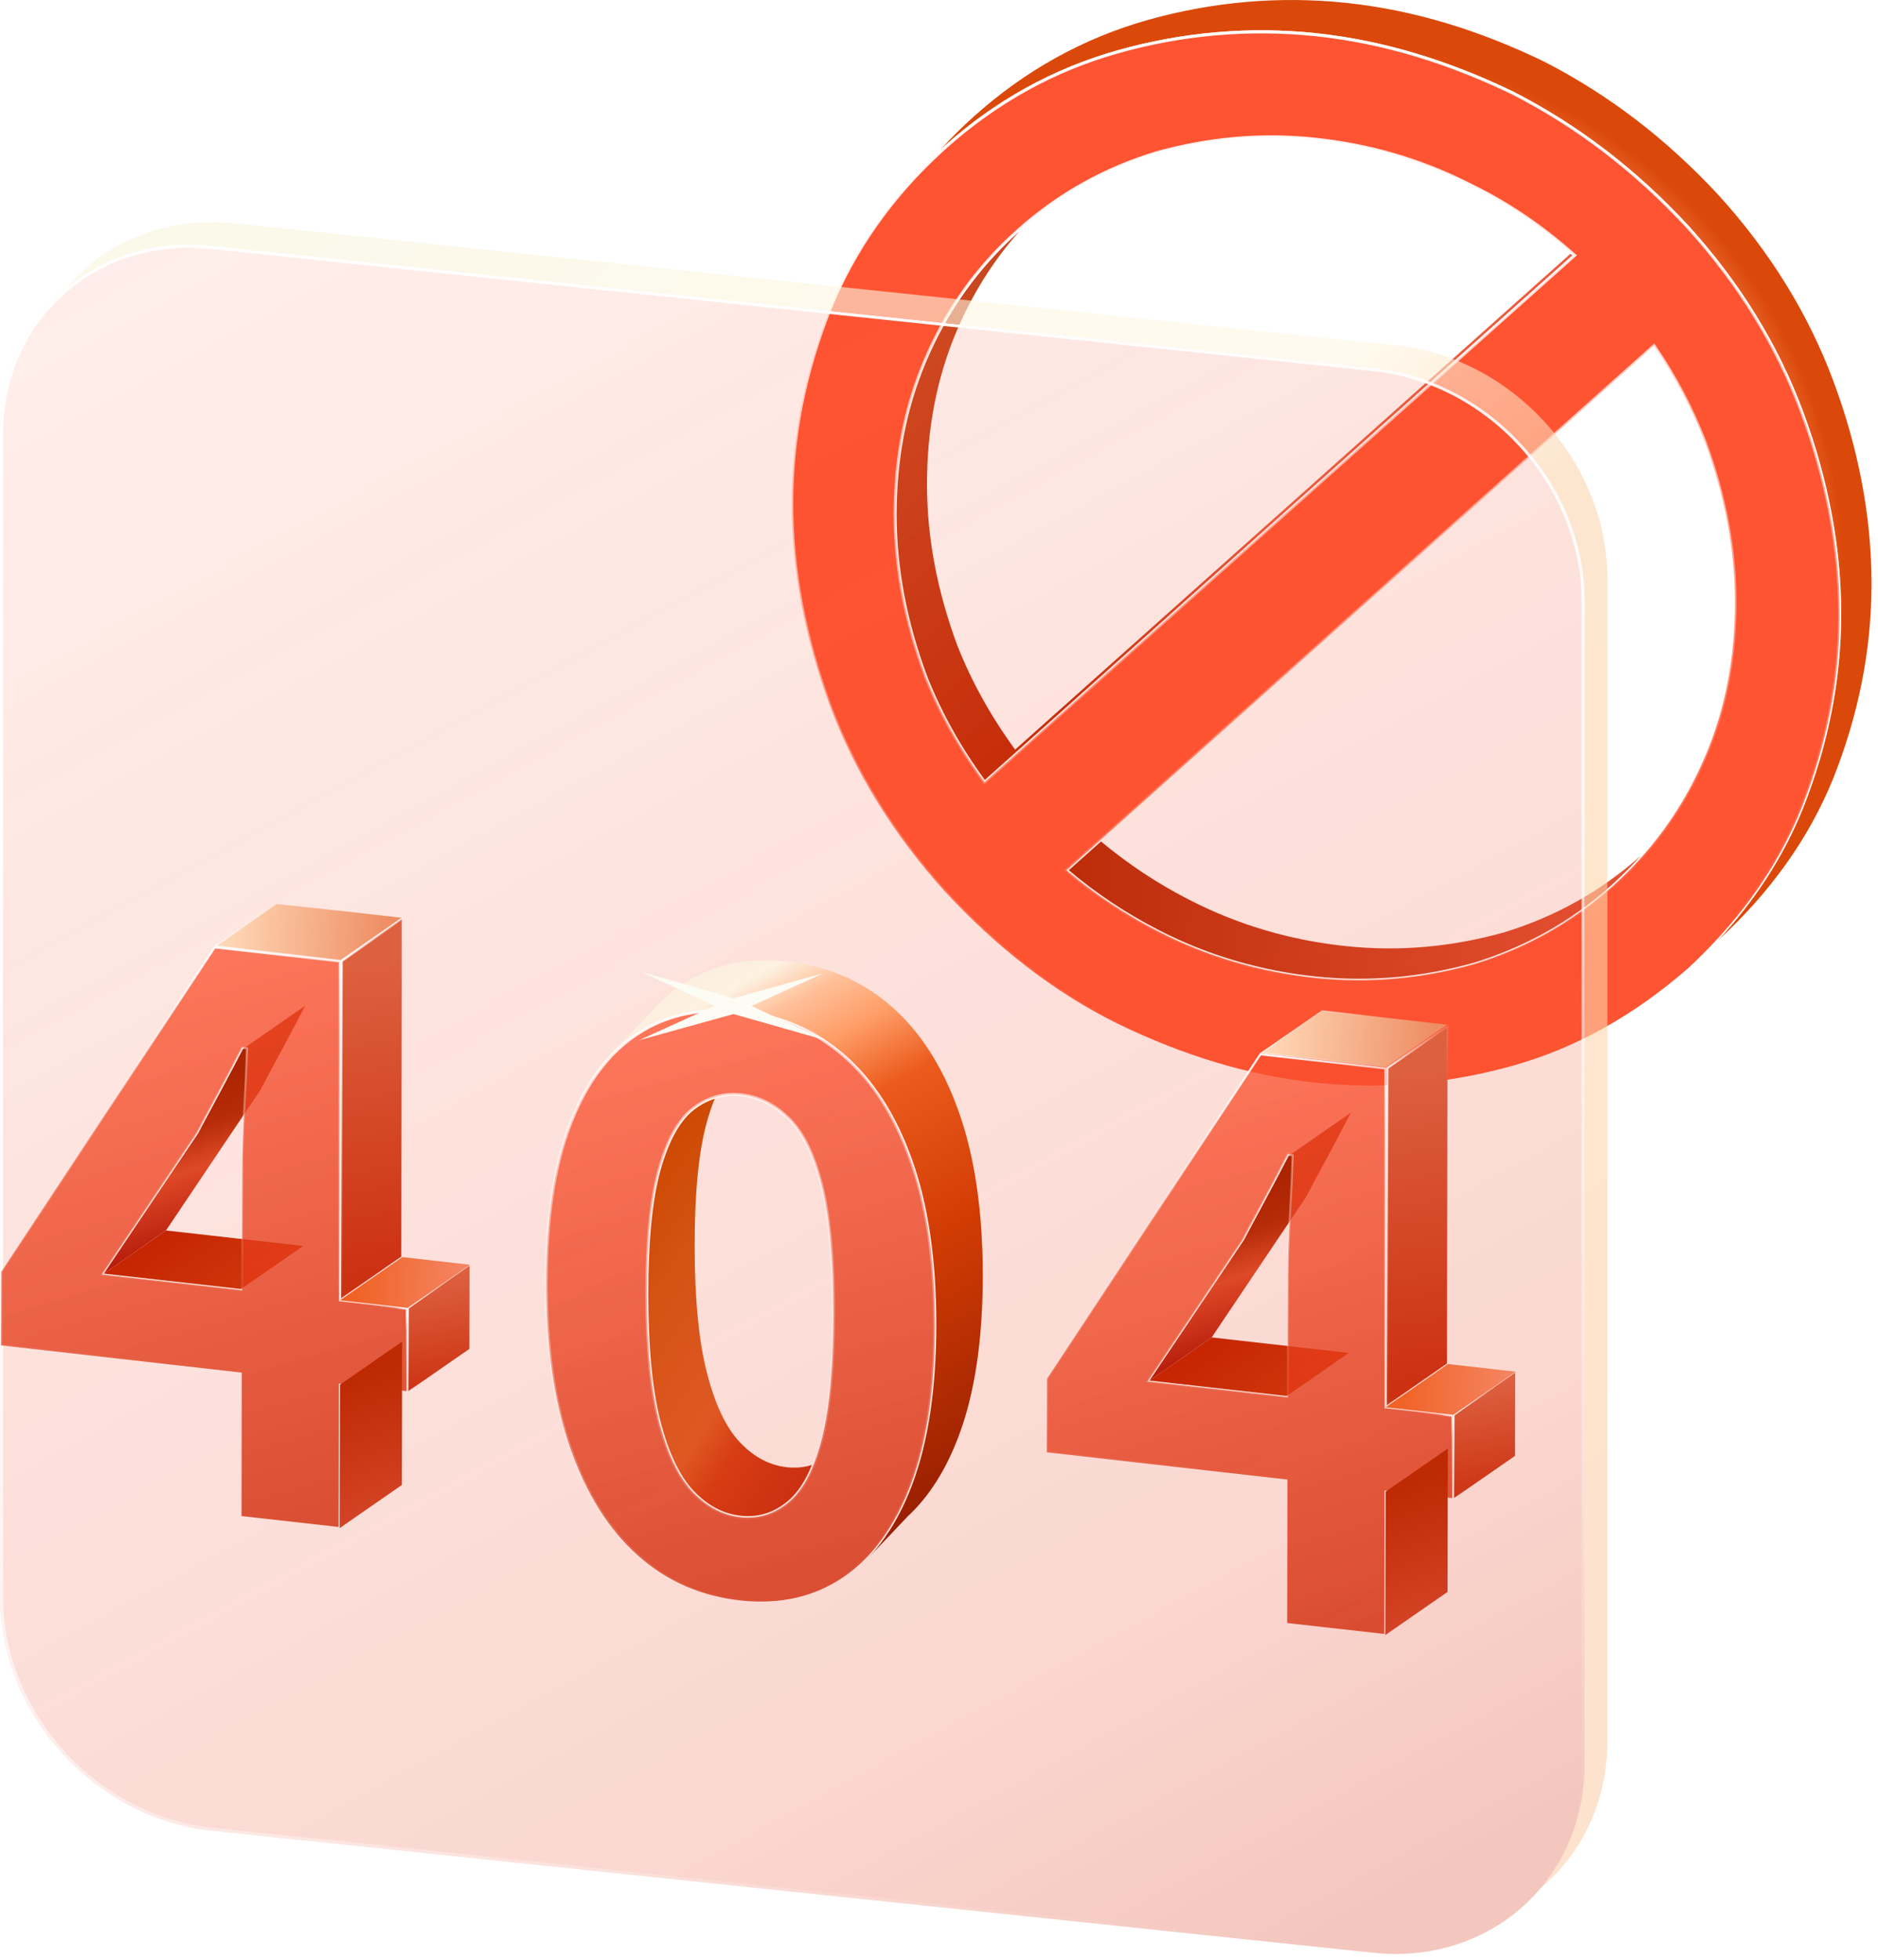 <svg width="183" height="191" viewBox="0 0 183 191" fill="none" xmlns="http://www.w3.org/2000/svg">
    <path d="M182.369 56.861C182.369 63.387 181.086 69.654 178.656 75.803C176.226 81.822 172.383 87.048 167.517 91.532C167.506 91.538 167.5 91.549 167.489 91.555C170.983 87.769 173.784 83.51 175.703 78.756C178.133 72.613 179.415 66.34 179.415 59.815C179.415 53.283 178.133 46.623 175.703 40.097C173.272 33.571 169.559 27.541 164.564 22.027C159.444 16.492 153.813 12.194 147.541 8.97C141.139 5.865 134.737 3.918 128.211 3.232C121.68 2.546 115.148 3.136 108.876 4.909C102.603 6.681 96.972 9.803 91.982 14.27C91.858 14.382 91.74 14.489 91.616 14.607C92.657 13.46 93.765 12.363 94.935 11.316C99.925 6.849 105.557 3.727 111.829 1.949C118.102 0.183 124.633 -0.408 131.164 0.279C137.69 0.965 144.092 2.911 150.494 6.017C156.767 9.24 162.398 13.538 167.517 19.074C172.513 24.587 176.226 30.618 178.656 37.143C181.086 43.669 182.369 50.324 182.369 56.861Z"
          fill="url(#paint0_angular)"/>
    <path d="M91.717 14.718L91.717 14.718L91.719 14.716C91.832 14.608 91.94 14.51 92.054 14.406L92.081 14.381C92.081 14.381 92.081 14.381 92.082 14.381C97.055 9.929 102.666 6.819 108.916 5.053C115.17 3.286 121.682 2.697 128.194 3.381C134.7 4.066 141.085 6.006 147.473 9.104C153.728 12.319 159.345 16.606 164.452 22.129C169.436 27.628 173.138 33.643 175.561 40.149C177.986 46.66 179.265 53.297 179.265 59.815C179.265 66.32 177.986 72.574 175.562 78.701C173.652 83.436 170.86 87.679 167.378 91.453L167.378 91.453C166.459 92.456 165.483 93.432 164.463 94.374C159.358 98.811 153.747 102.05 147.499 103.815C141.244 105.582 134.732 106.176 128.226 105.492C121.714 104.808 115.329 102.856 108.94 99.762C102.687 96.678 97.071 92.257 92.092 86.88C87.108 81.38 83.282 75.231 80.854 68.719C78.429 62.078 77.15 55.558 77.15 49.053C77.15 42.542 78.428 36.294 80.852 30.167C83.217 24.322 86.917 19.103 91.717 14.718ZM157.113 86.378L157.113 86.378C158.147 85.452 159.113 84.486 160.006 83.474C162.571 80.593 164.582 77.372 166.107 73.82C168.17 69.028 169.067 63.978 169.067 58.712C169.067 53.444 168.039 48.2 166.11 42.987L166.109 42.984C164.845 39.779 163.248 36.725 161.272 33.83L161.176 33.689L161.048 33.802L107.189 81.879L104.049 84.681L103.92 84.796L104.053 84.907C106.762 87.193 109.668 89.118 112.778 90.72C117.785 93.3 122.928 94.74 128.194 95.293C133.463 95.846 138.601 95.355 143.608 93.961L143.612 93.96C148.628 92.429 153.125 89.943 157.113 86.378ZM99.19 22.468L99.186 22.471L99.178 22.478C95.189 26.037 92.234 30.235 90.178 35.031L90.178 35.031C88.121 39.834 87.224 44.878 87.224 50.144C87.224 55.413 88.251 60.657 90.175 65.864L90.175 65.864L90.176 65.867C91.593 69.468 93.496 72.877 95.843 76.083L95.941 76.216L96.064 76.106L153.31 24.997L153.441 24.88L153.305 24.769C153.278 24.747 153.251 24.722 153.221 24.695L153.22 24.694C153.192 24.669 153.161 24.64 153.128 24.613C150.155 21.996 146.921 19.806 143.506 18.136C138.499 15.556 133.362 14.111 128.096 13.558C122.828 13.005 117.69 13.502 112.677 14.896L112.677 14.896L112.673 14.897C107.683 16.421 103.198 18.888 99.228 22.434C99.212 22.446 99.201 22.458 99.195 22.463L99.194 22.464C99.192 22.466 99.191 22.467 99.19 22.468Z"
          fill="#FF5432" stroke="url(#paint1_linear)" stroke-width="0.3"/>
    <path d="M153.212 24.885L95.965 75.994C93.625 72.798 91.729 69.4 90.317 65.811C88.399 60.619 87.375 55.393 87.375 50.144C87.375 44.895 88.269 39.872 90.317 35.09C92.365 30.314 95.307 26.139 99.279 22.59C99.296 22.578 99.307 22.561 99.324 22.55C96.781 25.408 94.784 28.609 93.271 32.136C91.223 36.913 90.329 41.942 90.329 47.191C90.329 52.439 91.352 57.666 93.271 62.858C94.683 66.447 96.579 69.839 98.919 73.04L153.032 24.727C153.094 24.772 153.15 24.834 153.212 24.885Z"
          fill="url(#paint2_linear)"/>
    <path d="M159.894 83.375C159.005 84.382 158.043 85.344 157.013 86.266C153.042 89.816 148.564 92.291 143.568 93.816C138.578 95.205 133.459 95.695 128.21 95.144C122.962 94.592 117.837 93.158 112.847 90.587C109.747 88.989 106.85 87.071 104.149 84.792L107.289 81.991C109.933 84.202 112.768 86.069 115.8 87.633C120.79 90.204 125.915 91.639 131.164 92.19C136.412 92.741 141.532 92.252 146.522 90.862C151.489 89.349 155.939 86.891 159.894 83.375Z"
          fill="url(#paint3_linear)"/>
    <g filter="url(#filter0_bf)">
        <path d="M156.629 56.398V169.636C156.629 175.545 154.148 180.6 150.164 183.935C152.83 180.744 154.415 176.564 154.415 171.849V58.611C154.415 47.236 145.191 37.055 133.826 35.861L20.588 23.96C15.122 23.384 10.16 24.99 6.475 28.068C10.242 23.579 16.151 21.047 22.802 21.747L136.04 33.647C147.405 34.841 156.629 45.023 156.629 56.398Z"
              fill="url(#paint4_linear)" fill-opacity="0.6"/>
    </g>
    <g filter="url(#filter1_b)">
        <path d="M154.416 58.611V171.849C154.416 176.564 152.83 180.744 150.164 183.935C146.396 188.434 140.477 190.976 133.827 190.276L20.589 178.376C9.213 177.171 0 166.99 0 155.615V42.377C0 36.468 2.491 31.403 6.475 28.068C10.161 24.99 15.123 23.384 20.589 23.96L133.827 35.86C145.192 37.055 154.416 47.236 154.416 58.611Z"
              fill="url(#paint5_linear)"/>
        <path d="M133.843 190.127L133.827 190.276L133.843 190.127L20.605 178.227C20.605 178.227 20.605 178.227 20.604 178.227C9.305 177.03 0.15 166.913 0.15 155.615V42.377C0.15 36.511 2.622 31.489 6.571 28.183C10.225 25.131 15.146 23.537 20.573 24.109L20.573 24.109L133.811 36.01C145.101 37.196 154.266 47.313 154.266 58.611V171.849C154.266 176.53 152.692 180.675 150.049 183.839C146.314 188.298 140.444 190.822 133.843 190.127Z"
              stroke="url(#paint6_linear)" stroke-width="0.3"/>
    </g>
    <path d="M10.117 124.1L16.176 119.895L29.543 121.405L23.484 125.602L10.117 124.1Z" fill="url(#paint7_linear)"/>
    <path fill-rule="evenodd" clip-rule="evenodd"
          d="M29.73 98.002L23.672 102.207C22.977 103.555 22.259 104.918 21.516 106.298C20.774 107.667 20.033 109.06 19.292 110.453L19.278 110.463L10.116 124.099L16.175 119.894L25.337 106.266L23.718 107.387L25.345 106.257C25.967 105.076 26.601 103.9 27.231 102.73C27.346 102.518 27.46 102.305 27.575 102.093C28.318 100.713 29.036 99.35 29.73 98.002Z"
          fill="url(#paint8_linear)"/>
    <path d="M33.035 126.696L33.035 126.785L33.124 126.795L39.633 127.528L39.617 135.55L33.13 134.819L33.019 134.807L33.019 134.918L32.995 148.786L23.535 147.722L23.559 133.833L23.56 133.743L23.471 133.733L0.1 131.098L0.116 123.917L20.921 92.311L33.101 93.682L33.035 126.696ZM24.066 102.243L24.069 102.151L23.976 102.141L23.674 102.108L23.606 102.101L23.575 102.162C22.881 103.508 22.163 104.872 21.42 106.251C21.306 106.463 21.191 106.675 21.077 106.888C20.447 108.056 19.814 109.231 19.193 110.412L10.034 124.043L9.942 124.18L10.106 124.199L23.473 125.709L23.584 125.722L23.584 125.61L23.608 113.86V113.86C23.608 112.221 23.674 110.271 23.796 108.011C23.927 105.74 24.017 103.82 24.066 102.243Z"
          fill="url(#paint9_linear)"/>
    <path d="M33.035 126.696L33.035 126.785L33.124 126.795L39.633 127.528L39.617 135.55L33.13 134.819L33.019 134.807L33.019 134.918L32.995 148.786L23.535 147.722L23.559 133.833L23.56 133.743L23.471 133.733L0.1 131.098L0.116 123.917L20.921 92.311L33.101 93.682L33.035 126.696ZM24.066 102.243L24.069 102.151L23.976 102.141L23.674 102.108L23.606 102.101L23.575 102.162C22.881 103.508 22.163 104.872 21.42 106.251C21.306 106.463 21.191 106.675 21.077 106.888C20.447 108.056 19.814 109.231 19.193 110.412L10.034 124.043L9.942 124.18L10.106 124.199L23.473 125.709L23.584 125.722L23.584 125.61L23.608 113.86V113.86C23.608 112.221 23.674 110.271 23.796 108.011C23.927 105.74 24.017 103.82 24.066 102.243Z"
          stroke="url(#paint10_linear)" stroke-width="0.2"/>
    <path d="M33.035 126.696L33.035 126.785L33.124 126.795L39.633 127.528L39.617 135.55L33.13 134.819L33.019 134.807L33.019 134.918L32.995 148.786L23.535 147.722L23.559 133.833L23.56 133.743L23.471 133.733L0.1 131.098L0.116 123.917L20.921 92.311L33.101 93.682L33.035 126.696ZM24.066 102.243L24.069 102.151L23.976 102.141L23.674 102.108L23.606 102.101L23.575 102.162C22.881 103.508 22.163 104.872 21.42 106.251C21.306 106.463 21.191 106.675 21.077 106.888C20.447 108.056 19.814 109.231 19.193 110.412L10.034 124.043L9.942 124.18L10.106 124.199L23.473 125.709L23.584 125.722L23.584 125.61L23.608 113.86V113.86C23.608 112.221 23.674 110.271 23.796 108.011C23.927 105.74 24.017 103.82 24.066 102.243Z"
          stroke="url(#paint11_radial)" stroke-width="0.2"/>
    <path d="M33.127 134.919L39.186 130.722L39.162 144.693L33.095 148.898L33.127 134.919Z"
          fill="url(#paint12_linear)"/>
    <path d="M33.136 126.697L39.203 122.491L45.8 123.235L39.742 127.44L33.136 126.697Z"
          fill="url(#paint13_linear)"/>
    <path d="M39.776 135.566L39.792 127.465L45.751 123.329L45.734 131.438L39.776 135.566Z"
          fill="url(#paint14_linear)" stroke="url(#paint15_linear)" stroke-width="0.1"/>
    <path d="M33.187 93.542L21.008 92.17L26.942 88.052L39.121 89.423L33.187 93.542Z"
          fill="url(#paint16_linear)" stroke="url(#paint17_linear)" stroke-width="0.1"/>
    <path d="M33.236 126.505L33.301 93.646L39.16 89.579L39.103 122.439L33.236 126.505Z"
          fill="url(#paint18_linear)" stroke="url(#paint19_linear)" stroke-width="0.2"/>
    <path d="M112.012 134.521L118.071 130.316L131.437 131.826L125.379 136.023L112.012 134.521Z"
          fill="url(#paint20_linear)"/>
    <path fill-rule="evenodd" clip-rule="evenodd"
          d="M131.626 108.423L125.567 112.629C124.873 113.976 124.154 115.34 123.411 116.719C122.67 118.088 121.929 119.481 121.187 120.874L121.173 120.884L112.012 134.52L118.071 130.315L127.232 116.687L125.614 117.808L127.241 116.679C127.863 115.497 128.497 114.321 129.127 113.151C129.242 112.939 129.356 112.726 129.47 112.514C130.213 111.134 130.932 109.771 131.626 108.423Z"
          fill="url(#paint21_linear)"/>
    <path d="M134.93 137.117L134.93 137.206L135.019 137.216L141.528 137.949L141.512 145.971L135.025 145.24L134.914 145.228L134.914 145.339L134.889 159.207L125.43 158.144L125.454 144.254L125.454 144.164L125.365 144.154L101.995 141.519L102.011 134.338L122.815 102.732L134.995 104.103L134.93 137.117ZM125.96 112.664L125.963 112.572L125.871 112.562L125.569 112.529L125.501 112.522L125.469 112.583C124.775 113.93 124.057 115.293 123.314 116.672C123.2 116.884 123.086 117.097 122.971 117.309C122.342 118.477 121.709 119.652 121.087 120.833L111.929 134.465L111.837 134.601L112 134.62L125.367 136.13L125.478 136.143L125.478 136.031L125.503 124.281V124.281C125.503 122.642 125.568 120.692 125.691 118.432C125.821 116.161 125.911 114.242 125.96 112.664Z"
          fill="url(#paint22_linear)"/>
    <path d="M134.93 137.117L134.93 137.206L135.019 137.216L141.528 137.949L141.512 145.971L135.025 145.24L134.914 145.228L134.914 145.339L134.889 159.207L125.43 158.144L125.454 144.254L125.454 144.164L125.365 144.154L101.995 141.519L102.011 134.338L122.815 102.732L134.995 104.103L134.93 137.117ZM125.96 112.664L125.963 112.572L125.871 112.562L125.569 112.529L125.501 112.522L125.469 112.583C124.775 113.93 124.057 115.293 123.314 116.672C123.2 116.884 123.086 117.097 122.971 117.309C122.342 118.477 121.709 119.652 121.087 120.833L111.929 134.465L111.837 134.601L112 134.62L125.367 136.13L125.478 136.143L125.478 136.031L125.503 124.281V124.281C125.503 122.642 125.568 120.692 125.691 118.432C125.821 116.161 125.911 114.242 125.96 112.664Z"
          stroke="url(#paint23_linear)" stroke-width="0.2"/>
    <path d="M134.93 137.117L134.93 137.206L135.019 137.216L141.528 137.949L141.512 145.971L135.025 145.24L134.914 145.228L134.914 145.339L134.889 159.207L125.43 158.144L125.454 144.254L125.454 144.164L125.365 144.154L101.995 141.519L102.011 134.338L122.815 102.732L134.995 104.103L134.93 137.117ZM125.96 112.664L125.963 112.572L125.871 112.562L125.569 112.529L125.501 112.522L125.469 112.583C124.775 113.93 124.057 115.293 123.314 116.672C123.2 116.884 123.086 117.097 122.971 117.309C122.342 118.477 121.709 119.652 121.087 120.833L111.929 134.465L111.837 134.601L112 134.62L125.367 136.13L125.478 136.143L125.478 136.031L125.503 124.281V124.281C125.503 122.642 125.568 120.692 125.691 118.432C125.821 116.161 125.911 114.242 125.96 112.664Z"
          stroke="url(#paint24_radial)" stroke-width="0.2"/>
    <path d="M135.022 145.34L141.081 141.143L141.056 155.114L134.989 159.319L135.022 145.34Z"
          fill="url(#paint25_linear)"/>
    <path d="M135.03 137.118L141.097 132.912L147.695 133.655L141.636 137.861L135.03 137.118Z"
          fill="url(#paint26_linear)"/>
    <path d="M141.67 145.987L141.686 137.886L147.645 133.75L147.629 141.859L141.67 145.987Z" fill="url(#paint27_linear)"
          stroke="url(#paint28_linear)" stroke-width="0.1"/>
    <path d="M135.081 103.962L122.902 102.591L128.837 98.473L141.015 99.844L135.081 103.962Z"
          fill="url(#paint29_linear)" stroke="url(#paint30_linear)" stroke-width="0.1"/>
    <path d="M135.131 136.926L135.195 104.067L141.054 100.001L140.997 132.86L135.131 136.926Z"
          fill="url(#paint31_linear)" stroke="url(#paint32_linear)" stroke-width="0.2"/>
    <path d="M88.748 113.062L88.748 113.062C90.308 117.442 91.091 122.764 91.091 129.024C91.091 135.292 90.308 140.482 88.749 144.616L88.749 144.616C88.123 146.281 87.393 147.758 86.55 149.062L86.55 149.063C85.95 150.003 85.303 150.844 84.6 151.596C84.599 151.596 84.599 151.597 84.599 151.597L84.316 151.888C84.316 151.888 84.316 151.888 84.316 151.888C83.653 152.559 82.934 153.157 82.174 153.674C79.358 155.587 76.038 156.348 72.215 155.951C68.333 155.538 64.983 154.081 62.157 151.563L62.157 151.563C59.33 149.052 57.13 145.565 55.568 141.1C54.008 136.637 53.225 131.274 53.225 125.015C53.225 118.755 54.008 113.598 55.567 109.546L55.567 109.546C56.623 106.793 57.976 104.558 59.617 102.828L59.681 102.764L59.681 102.764L59.683 102.761C60.419 101.993 61.211 101.331 62.066 100.766L62.067 100.765L62.139 100.717C62.14 100.717 62.14 100.717 62.14 100.717C64.956 98.869 68.3 98.156 72.183 98.569L72.183 98.569C76.008 98.966 79.335 100.391 82.161 102.828L82.161 102.828C84.995 105.266 87.186 108.671 88.748 113.062ZM64.224 113.975L64.224 113.976C63.426 116.845 63.026 120.878 63.026 126.076C63.026 131.275 63.426 135.429 64.223 138.541L64.223 138.542C65.026 141.639 66.112 143.929 67.501 145.385C68.885 146.835 70.444 147.655 72.183 147.839C73.924 148.023 75.491 147.528 76.884 146.36L76.884 146.36C77.823 145.571 78.611 144.388 79.254 142.798C79.567 142.023 79.847 141.143 80.093 140.174C80.841 137.233 81.216 133.152 81.216 127.954C81.216 122.764 80.841 118.643 80.093 115.621C79.347 112.604 78.285 110.393 76.894 109.01L76.893 109.01C75.509 107.642 73.951 106.857 72.215 106.673C71.297 106.573 70.419 106.656 69.597 106.924C68.861 107.158 68.168 107.526 67.517 108.035C66.116 109.126 65.027 111.123 64.224 113.975Z"
          fill="url(#paint33_linear)" stroke="url(#paint34_linear)" stroke-width="0.3"/>
    <path d="M79.114 142.742C78.477 144.318 77.701 145.477 76.787 146.245C75.423 147.388 73.896 147.87 72.198 147.69C70.499 147.511 68.972 146.71 67.609 145.281C66.245 143.852 65.167 141.591 64.367 138.504C63.575 135.409 63.175 131.269 63.175 126.076C63.175 120.883 63.575 116.865 64.367 114.016C65.167 111.174 66.245 109.214 67.609 108.153C68.246 107.655 68.923 107.296 69.642 107.067C69.364 107.736 69.119 108.48 68.891 109.296C68.09 112.146 67.69 116.163 67.69 121.356C67.69 126.55 68.09 130.69 68.891 133.776C69.683 136.871 70.76 139.133 72.124 140.562C73.488 141.991 75.015 142.791 76.713 142.971C77.554 143.052 78.354 142.987 79.114 142.742Z"
          fill="url(#paint35_linear)"/>
    <path d="M95.765 124.304C95.765 130.575 94.981 135.793 93.413 139.941C92.172 143.232 90.531 145.82 88.481 147.723L84.709 151.7C85.419 150.94 86.072 150.091 86.676 149.144C87.526 147.829 88.26 146.343 88.889 144.669C90.457 140.513 91.241 135.303 91.241 129.024C91.241 122.753 90.457 117.421 88.889 113.012C87.322 108.602 85.117 105.173 82.259 102.715C79.409 100.257 76.053 98.82 72.199 98.42C68.288 98.003 64.907 98.722 62.057 100.592C62.033 100.608 62.008 100.624 61.984 100.641C61.118 101.212 60.318 101.882 59.575 102.658L63.633 98.428L63.829 98.216C64.662 97.293 65.585 96.509 66.573 95.864C69.431 94.01 72.811 93.284 76.715 93.692C80.569 94.1 83.925 95.529 86.783 97.995C89.632 100.453 91.845 103.883 93.413 108.292C94.981 112.685 95.765 118.025 95.765 124.304Z"
          fill="url(#paint36_linear)"/>
    <g filter="url(#filter2_f)">
        <path d="M80.216 94.835L70.98 97.395L62.256 101.363L71.492 98.803L80.216 94.835Z" fill="#FCFBF4"/>
    </g>
    <g filter="url(#filter3_f)">
        <path d="M80.422 101.355L71.726 97.326L62.508 94.703L71.204 98.731L80.422 101.355Z" fill="#FCFBF4"/>
    </g>
    <defs>
        <filter id="filter0_bf" x="0.475" y="15.632" width="162.154" height="174.303" filterUnits="userSpaceOnUse"
                color-interpolation-filters="sRGB">
            <feFlood flood-opacity="0" result="BackgroundImageFix"/>
            <feGaussianBlur in="BackgroundImage" stdDeviation="3"/>
            <feComposite in2="SourceAlpha" operator="in" result="effect1_backgroundBlur"/>
            <feBlend mode="normal" in="SourceGraphic" in2="effect1_backgroundBlur" result="shape"/>
            <feGaussianBlur stdDeviation="0.5" result="effect2_foregroundBlur"/>
        </filter>
        <filter id="filter1_b" x="-6" y="17.844" width="166.416" height="178.547" filterUnits="userSpaceOnUse"
                color-interpolation-filters="sRGB">
            <feFlood flood-opacity="0" result="BackgroundImageFix"/>
            <feGaussianBlur in="BackgroundImage" stdDeviation="3"/>
            <feComposite in2="SourceAlpha" operator="in" result="effect1_backgroundBlur"/>
            <feBlend mode="normal" in="SourceGraphic" in2="effect1_backgroundBlur" result="shape"/>
        </filter>
        <filter id="filter2_f" x="60" y="92.13" width="22.472" height="11.937" filterUnits="userSpaceOnUse"
                color-interpolation-filters="sRGB">
            <feFlood flood-opacity="0" result="BackgroundImageFix"/>
            <feBlend mode="normal" in="SourceGraphic" in2="BackgroundImageFix" result="shape"/>
            <feGaussianBlur stdDeviation="1" result="effect1_foregroundBlur"/>
        </filter>
        <filter id="filter3_f" x="60.247" y="92" width="22.436" height="12.058" filterUnits="userSpaceOnUse"
                color-interpolation-filters="sRGB">
            <feFlood flood-opacity="0" result="BackgroundImageFix"/>
            <feBlend mode="normal" in="SourceGraphic" in2="BackgroundImageFix" result="shape"/>
            <feGaussianBlur stdDeviation="1" result="effect1_foregroundBlur"/>
        </filter>
        <radialGradient id="paint0_angular" cx="0" cy="0" r="1" gradientUnits="userSpaceOnUse"
                        gradientTransform="translate(127.35 55.975) rotate(15.866) scale(55.56 54.642)">
            <stop offset="0.013" stop-color="#B62505"/>
            <stop offset="0.06" stop-color="#8C1900"/>
            <stop offset="0.564" stop-color="#FBDCD5"/>
            <stop offset="0.633" stop-color="#FFCBAD"/>
            <stop offset="0.7" stop-color="#FFEBE3"/>
            <stop offset="0.779" stop-color="#F9B092"/>
            <stop offset="0.86" stop-color="#F37946"/>
            <stop offset="0.943" stop-color="#DB490A"/>
        </radialGradient>
        <linearGradient id="paint1_linear" x1="114.632" y1="0.717" x2="129.684" y2="99.276"
                        gradientUnits="userSpaceOnUse">
            <stop stop-color="white"/>
            <stop offset="0.276" stop-color="white" stop-opacity="0.849"/>
            <stop offset="1" stop-color="white" stop-opacity="0"/>
        </linearGradient>
        <linearGradient id="paint2_linear" x1="99.504" y1="21.096" x2="127.35" y2="47.255"
                        gradientUnits="userSpaceOnUse">
            <stop stop-color="#C84820"/>
            <stop offset="0.936" stop-color="#BE2703"/>
            <stop offset="1" stop-color="#EC5A3D"/>
        </linearGradient>
        <linearGradient id="paint3_linear" x1="102.316" y1="82.978" x2="165.885" y2="82.978"
                        gradientUnits="userSpaceOnUse">
            <stop stop-color="#B02501"/>
            <stop offset="1" stop-color="#EA583B"/>
        </linearGradient>
        <linearGradient id="paint4_linear" x1="6.176" y1="21.632" x2="150.297" y2="196.121"
                        gradientUnits="userSpaceOnUse">
            <stop stop-color="#F7F5DB"/>
            <stop offset="0.393" stop-color="#FFF7E4"/>
            <stop offset="0.496" stop-color="#FCD5B0"/>
            <stop offset="0.624" stop-color="#FDD5AC"/>
            <stop offset="1" stop-color="#FCCEAC"/>
        </linearGradient>
        <linearGradient id="paint5_linear" x1="6.484" y1="28.68" x2="101.783" y2="203.183"
                        gradientUnits="userSpaceOnUse">
            <stop stop-color="#FE5432" stop-opacity="0.1"/>
            <stop offset="0.807" stop-color="#EB4929" stop-opacity="0.215"/>
            <stop offset="1" stop-color="#D63D1F" stop-opacity="0.29"/>
        </linearGradient>
        <linearGradient id="paint6_linear" x1="45.295" y1="29.352" x2="102.429" y2="195.607"
                        gradientUnits="userSpaceOnUse">
            <stop stop-color="white"/>
            <stop offset="0.448" stop-color="white" stop-opacity="0.849"/>
            <stop offset="1" stop-color="white" stop-opacity="0"/>
        </linearGradient>
        <linearGradient id="paint7_linear" x1="13.473" y1="119.845" x2="24.089" y2="134.952"
                        gradientUnits="userSpaceOnUse">
            <stop stop-color="#C42300"/>
            <stop offset="1" stop-color="#D74213"/>
        </linearGradient>
        <linearGradient id="paint8_linear" x1="2.857" y1="90.041" x2="14.697" y2="125.152"
                        gradientUnits="userSpaceOnUse">
            <stop offset="0.538" stop-color="#AC2400"/>
            <stop offset="0.643" stop-color="#B62B08"/>
            <stop offset="0.749" stop-color="#DE4927"/>
            <stop offset="1" stop-color="#A70A00"/>
        </linearGradient>
        <linearGradient id="paint9_linear" x1="15.514" y1="90.858" x2="32.662" y2="150.057"
                        gradientUnits="userSpaceOnUse">
            <stop stop-color="#FF5432" stop-opacity="0.36"/>
            <stop offset="0" stop-color="#FF5432" stop-opacity="0.75"/>
            <stop offset="1" stop-color="#CF2705" stop-opacity="0.79"/>
        </linearGradient>
        <linearGradient id="paint10_linear" x1="17.368" y1="86.842" x2="32.421" y2="128.526"
                        gradientUnits="userSpaceOnUse">
            <stop offset="0.129" stop-color="white"/>
            <stop offset="0.404" stop-color="white" stop-opacity="0.365"/>
            <stop offset="1" stop-color="white" stop-opacity="0"/>
        </linearGradient>
        <radialGradient id="paint11_radial" cx="0" cy="0" r="1" gradientUnits="userSpaceOnUse"
                        gradientTransform="translate(39.368 127.947) rotate(104.036) scale(7.161 3.331)">
            <stop stop-color="white" stop-opacity="0.82"/>
            <stop offset="0.109" stop-color="white" stop-opacity="0.65"/>
            <stop offset="0.297" stop-color="white" stop-opacity="0.25"/>
            <stop offset="1" stop-color="white" stop-opacity="0"/>
        </radialGradient>
        <linearGradient id="paint12_linear" x1="33.887" y1="134.952" x2="38.378" y2="147.608"
                        gradientUnits="userSpaceOnUse">
            <stop stop-color="#BE2A03"/>
            <stop offset="1" stop-color="#D54427"/>
        </linearGradient>
        <linearGradient id="paint13_linear" x1="33.9" y1="122.516" x2="44.828" y2="123.04"
                        gradientUnits="userSpaceOnUse">
            <stop stop-color="#F06022"/>
            <stop offset="1" stop-color="#F4835F"/>
        </linearGradient>
        <linearGradient id="paint14_linear" x1="40.828" y1="124.744" x2="42.763" y2="135.662"
                        gradientUnits="userSpaceOnUse">
            <stop stop-color="#DD603F"/>
            <stop offset="1" stop-color="#CC3112"/>
        </linearGradient>
        <linearGradient id="paint15_linear" x1="39.368" y1="127.368" x2="43.421" y2="128.526"
                        gradientUnits="userSpaceOnUse">
            <stop stop-color="white"/>
            <stop offset="0.844" stop-color="white" stop-opacity="0"/>
        </linearGradient>
        <linearGradient id="paint16_linear" x1="21.979" y1="88.028" x2="37.823" y2="89.004"
                        gradientUnits="userSpaceOnUse">
            <stop stop-color="#FFD8B7"/>
            <stop offset="1" stop-color="#EE8E64"/>
        </linearGradient>
        <linearGradient id="paint17_linear" x1="19.684" y1="92.053" x2="33.579" y2="89.737"
                        gradientUnits="userSpaceOnUse">
            <stop stop-color="white"/>
            <stop offset="0.359" stop-color="white" stop-opacity="0.505"/>
            <stop offset="1" stop-color="white" stop-opacity="0"/>
        </linearGradient>
        <linearGradient id="paint18_linear" x1="33.479" y1="94.124" x2="37.153" y2="123.928"
                        gradientUnits="userSpaceOnUse">
            <stop stop-color="#DD603F"/>
            <stop offset="1" stop-color="#CC3112"/>
        </linearGradient>
        <linearGradient id="paint19_linear" x1="32.421" y1="93.21" x2="39.368" y2="94.368"
                        gradientUnits="userSpaceOnUse">
            <stop stop-color="white"/>
            <stop offset="0.667" stop-color="white" stop-opacity="0.266"/>
            <stop offset="1" stop-color="white" stop-opacity="0"/>
        </linearGradient>
        <linearGradient id="paint20_linear" x1="115.368" y1="130.267" x2="125.983" y2="145.373"
                        gradientUnits="userSpaceOnUse">
            <stop stop-color="#C42300"/>
            <stop offset="1" stop-color="#D74213"/>
        </linearGradient>
        <linearGradient id="paint21_linear" x1="104.753" y1="100.462" x2="116.593" y2="135.574"
                        gradientUnits="userSpaceOnUse">
            <stop offset="0.538" stop-color="#AC2400"/>
            <stop offset="0.643" stop-color="#B62B08"/>
            <stop offset="0.749" stop-color="#DE4927"/>
            <stop offset="1" stop-color="#A70A00"/>
        </linearGradient>
        <linearGradient id="paint22_linear" x1="117.409" y1="101.279" x2="134.556" y2="160.478"
                        gradientUnits="userSpaceOnUse">
            <stop stop-color="#FF5432" stop-opacity="0.36"/>
            <stop offset="0" stop-color="#FF5432" stop-opacity="0.75"/>
            <stop offset="1" stop-color="#CF2705" stop-opacity="0.79"/>
        </linearGradient>
        <linearGradient id="paint23_linear" x1="119.263" y1="97.263" x2="134.316" y2="138.947"
                        gradientUnits="userSpaceOnUse">
            <stop offset="0.129" stop-color="white"/>
            <stop offset="0.404" stop-color="white" stop-opacity="0.365"/>
            <stop offset="1" stop-color="white" stop-opacity="0"/>
        </linearGradient>
        <radialGradient id="paint24_radial" cx="0" cy="0" r="1" gradientUnits="userSpaceOnUse"
                        gradientTransform="translate(141.263 138.368) rotate(104.036) scale(7.161 3.331)">
            <stop stop-color="white" stop-opacity="0.82"/>
            <stop offset="0.109" stop-color="white" stop-opacity="0.65"/>
            <stop offset="0.297" stop-color="white" stop-opacity="0.25"/>
            <stop offset="1" stop-color="white" stop-opacity="0"/>
        </radialGradient>
        <linearGradient id="paint25_linear" x1="135.781" y1="145.372" x2="140.272" y2="158.029"
                        gradientUnits="userSpaceOnUse">
            <stop stop-color="#BE2A03"/>
            <stop offset="1" stop-color="#D54427"/>
        </linearGradient>
        <linearGradient id="paint26_linear" x1="135.794" y1="132.937" x2="146.722" y2="133.461"
                        gradientUnits="userSpaceOnUse">
            <stop stop-color="#F06022"/>
            <stop offset="1" stop-color="#F4835F"/>
        </linearGradient>
        <linearGradient id="paint27_linear" x1="142.722" y1="135.165" x2="144.658" y2="146.083"
                        gradientUnits="userSpaceOnUse">
            <stop stop-color="#DD603F"/>
            <stop offset="1" stop-color="#CC3112"/>
        </linearGradient>
        <linearGradient id="paint28_linear" x1="141.263" y1="137.789" x2="145.315" y2="138.947"
                        gradientUnits="userSpaceOnUse">
            <stop stop-color="white"/>
            <stop offset="0.844" stop-color="white" stop-opacity="0"/>
        </linearGradient>
        <linearGradient id="paint29_linear" x1="123.874" y1="98.449" x2="139.718" y2="99.425"
                        gradientUnits="userSpaceOnUse">
            <stop stop-color="#FFD8B7"/>
            <stop offset="1" stop-color="#EE8E64"/>
        </linearGradient>
        <linearGradient id="paint30_linear" x1="121.578" y1="102.474" x2="135.473" y2="100.158"
                        gradientUnits="userSpaceOnUse">
            <stop stop-color="white"/>
            <stop offset="0.359" stop-color="white" stop-opacity="0.505"/>
            <stop offset="1" stop-color="white" stop-opacity="0"/>
        </linearGradient>
        <linearGradient id="paint31_linear" x1="135.373" y1="104.545" x2="139.048" y2="134.349"
                        gradientUnits="userSpaceOnUse">
            <stop stop-color="#DD603F"/>
            <stop offset="1" stop-color="#CC3112"/>
        </linearGradient>
        <linearGradient id="paint32_linear" x1="134.316" y1="103.632" x2="141.263" y2="104.789"
                        gradientUnits="userSpaceOnUse">
            <stop stop-color="white"/>
            <stop offset="0.667" stop-color="white" stop-opacity="0.266"/>
            <stop offset="1" stop-color="white" stop-opacity="0"/>
        </linearGradient>
        <linearGradient id="paint33_linear" x1="61.241" y1="98.481" x2="77.572" y2="157.681"
                        gradientUnits="userSpaceOnUse">
            <stop stop-color="#FF5432" stop-opacity="0.36"/>
            <stop offset="0" stop-color="#FF5432" stop-opacity="0.75"/>
            <stop offset="1" stop-color="#CF2705" stop-opacity="0.79"/>
        </linearGradient>
        <linearGradient id="paint34_linear" x1="63.105" y1="98.421" x2="77.579" y2="156.316"
                        gradientUnits="userSpaceOnUse">
            <stop stop-color="white"/>
            <stop offset="0.092" stop-color="white" stop-opacity="0.71"/>
            <stop offset="0.186" stop-color="white" stop-opacity="0.536"/>
            <stop offset="1" stop-color="white" stop-opacity="0"/>
        </linearGradient>
        <linearGradient id="paint35_linear" x1="65.731" y1="108.279" x2="90.635" y2="124.61"
                        gradientUnits="userSpaceOnUse">
            <stop stop-color="#CB4900"/>
            <stop offset="0.309" stop-color="#D55315"/>
            <stop offset="0.65" stop-color="#DF5823"/>
            <stop offset="0.778" stop-color="#D73C13"/>
            <stop offset="1" stop-color="#CC3112"/>
        </linearGradient>
        <linearGradient id="paint36_linear" x1="55.525" y1="86.641" x2="94.311" y2="156.456"
                        gradientUnits="userSpaceOnUse">
            <stop stop-color="#F5E5D7"/>
            <stop offset="0.203" stop-color="#FEF1E1"/>
            <stop offset="0.254" stop-color="#FFBF98"/>
            <stop offset="0.314" stop-color="#FF9E68"/>
            <stop offset="0.398" stop-color="#EC5B1D"/>
            <stop offset="0.594" stop-color="#D03B04"/>
            <stop offset="0.933" stop-color="#8E1A00"/>
        </linearGradient>
    </defs>
</svg>

